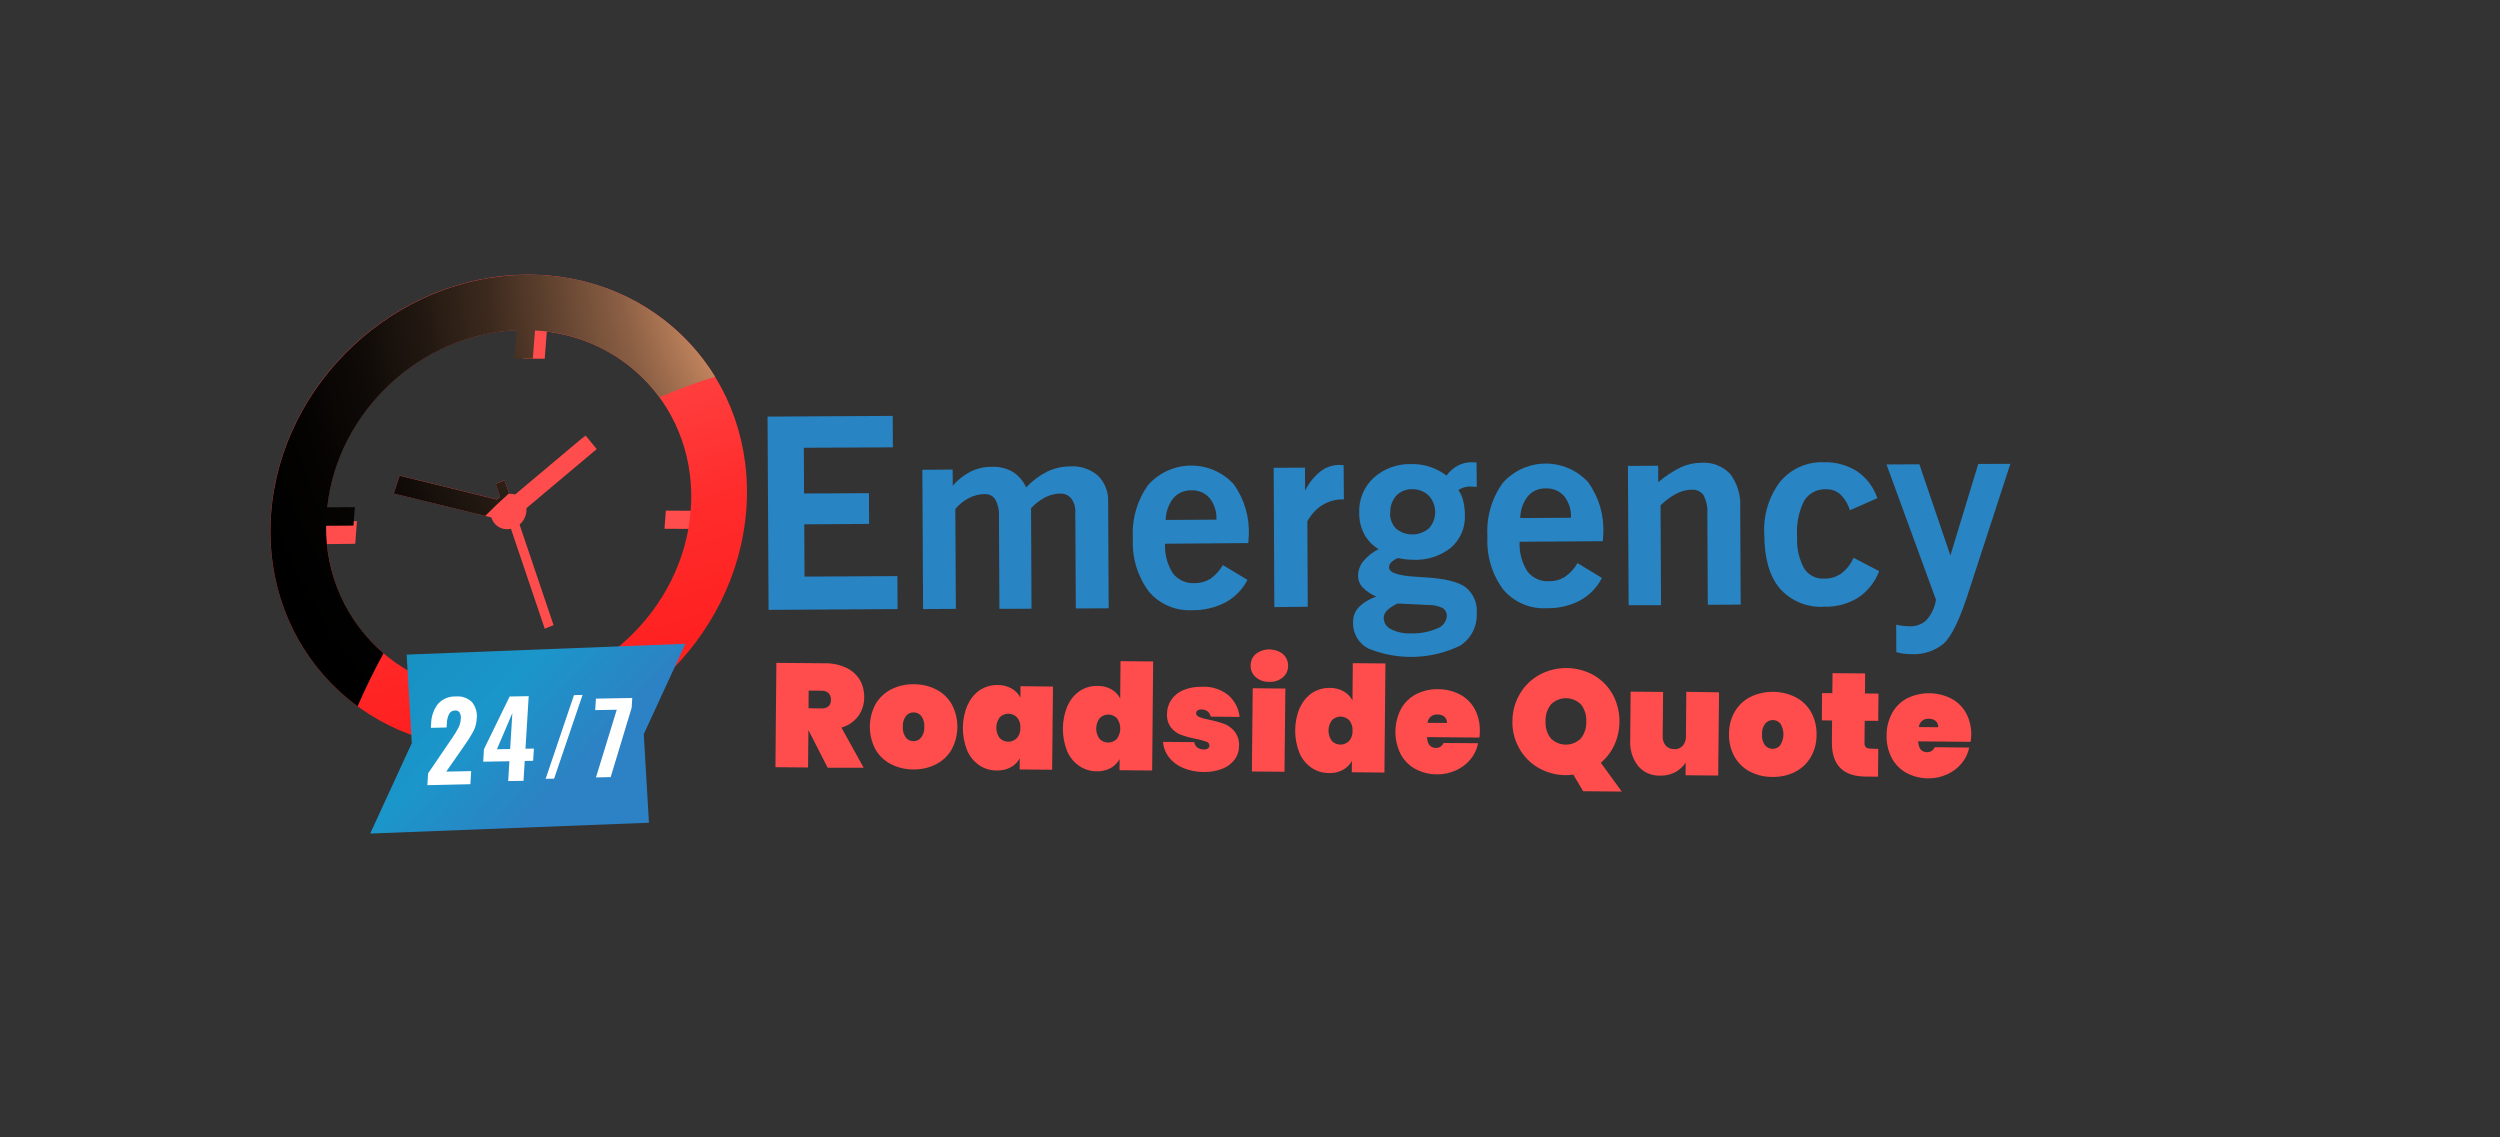 <svg width="631" height="287" viewBox="0 0 631 287" fill="none" xmlns="http://www.w3.org/2000/svg">
<rect x="0" y="0" width="631" height="287" fill="#333333" stroke="none"/>
<path d="M137.487 90.549L132.127 90.508L132.815 81.546L138.174 81.587L137.487 90.549Z" fill="url(#paint0_linear_127_110)"/>
<path d="M89.66 137.253L78.925 137.375L79.363 131.66L90.099 131.529L89.66 137.253Z" fill="url(#paint1_linear_127_110)"/>
<path d="M178.435 133.518L167.714 133.459L168.065 128.88L178.786 128.946L178.435 133.518Z" fill="url(#paint2_linear_127_110)"/>
<path d="M123.802 188.878C90.729 189.081 65.886 162.432 68.415 129.468C70.943 96.504 99.876 69.522 132.972 69.328C166.068 69.133 190.888 95.773 188.36 128.737C185.831 161.701 156.868 188.673 123.802 188.878ZM131.9 83.303C106.56 83.454 84.366 104.131 82.428 129.388C80.491 154.645 99.534 175.06 124.874 174.902C150.215 174.744 172.401 154.074 174.339 128.817C176.276 103.56 157.233 83.145 131.9 83.303Z" fill="url(#paint3_linear_127_110)"/>
<path d="M132.864 129.077C132.749 130.287 132.194 131.413 131.306 132.24C130.417 133.068 129.257 133.539 128.045 133.565C127.472 133.581 126.903 133.475 126.374 133.254C125.845 133.033 125.37 132.702 124.978 132.282C124.586 131.863 124.288 131.365 124.103 130.821C123.918 130.278 123.849 129.701 123.903 129.129C124.019 127.917 124.574 126.79 125.464 125.963C126.354 125.135 127.516 124.665 128.73 124.641C129.302 124.626 129.87 124.733 130.398 124.954C130.926 125.176 131.401 125.507 131.791 125.926C132.182 126.346 132.48 126.843 132.664 127.386C132.849 127.929 132.917 128.505 132.864 129.077Z" fill="url(#paint4_linear_127_110)"/>
<path d="M127.858 176.624L123.182 176.651L123.896 167.336L128.573 167.302L127.858 176.624Z" fill="url(#paint5_linear_127_110)"/>
<path d="M129.813 130.829L126.962 127.377L147.768 109.888L150.619 113.34L129.813 130.829Z" fill="url(#paint6_linear_127_110)"/>
<path d="M127.546 131.464L99.37 124.56L100.838 120.03L129.014 126.934L127.546 131.464Z" fill="url(#paint7_linear_127_110)"/>
<path d="M137.493 158.687L125.118 122.1L127.351 121.194L139.719 157.787L137.493 158.687Z" fill="url(#paint8_linear_127_110)"/>
<path style="mix-blend-mode:screen" d="M125.115 122.131L126.222 125.419C125.926 125.609 125.652 125.831 125.403 126.079L100.851 120.062L99.377 124.568L122.453 130.226C124.448 128.223 126.459 126.33 128.477 124.529L127.358 121.21L125.115 122.131ZM133.001 69.361C99.927 69.565 70.971 96.545 68.443 129.501C66.893 149.707 75.635 167.53 90.254 178.259C92.304 173.551 94.502 169.108 96.79 164.903C92.17 160.93 88.477 155.987 85.974 150.423C83.471 144.858 82.218 138.81 82.305 132.705L89.216 132.665L89.573 128.004L82.601 128.047C85.164 103.939 106.139 84.338 130.367 83.386L129.82 90.512L134.489 90.485L135.032 83.405C141.189 83.715 147.2 85.388 152.634 88.306C158.068 91.224 162.789 95.314 166.458 100.282C171.039 98.298 175.723 96.56 180.488 95.076C170.842 79.447 153.514 69.202 132.972 69.328L133.001 69.361ZM146.935 110.64L147.887 110.043L147.789 109.92L146.935 110.64Z" fill="url(#paint9_radial_127_110)"/>
<path d="M193.989 153.928L193.73 105.15L225.32 104.971L225.365 112.907L202.888 113.015L202.94 124.559L219.324 124.477L219.361 132.238L202.996 132.341L203.061 145.534L226.506 145.409L226.546 153.732L193.989 153.928Z" fill="#2984C4"/>
<path d="M232.986 153.727L232.804 118.57L240.446 118.524L240.48 122.619C241.725 121.123 243.263 119.899 244.998 119.022C246.668 118.217 248.499 117.808 250.352 117.824C252.173 117.741 253.981 118.169 255.573 119.062C257.077 120.016 258.268 121.392 258.999 123.02C260.551 121.372 262.377 120.01 264.395 118.993C266.238 118.137 268.246 117.699 270.276 117.711C272.787 117.573 275.253 118.423 277.148 120.08C278.006 120.93 278.677 121.952 279.116 123.079C279.555 124.205 279.753 125.412 279.698 126.621L279.834 153.532L271.535 153.576L271.405 129.361C271.49 128.1 271.131 126.848 270.388 125.826C270.049 125.41 269.616 125.081 269.125 124.865C268.635 124.648 268.1 124.552 267.565 124.583C266.252 124.605 264.962 124.929 263.793 125.53C262.46 126.235 261.257 127.163 260.237 128.276L260.354 153.634L252.25 153.67L252.138 130.388C252.237 128.896 251.922 127.406 251.228 126.083C250.937 125.628 250.529 125.26 250.048 125.019C249.566 124.777 249.028 124.67 248.49 124.71C247.121 124.733 245.776 125.074 244.561 125.706C243.241 126.381 242.071 127.318 241.12 128.458L241.265 153.682L232.986 153.727Z" fill="#2984C4"/>
<path d="M314.858 146.352C313.628 148.766 311.697 150.749 309.32 152.038C306.719 153.384 303.826 154.063 300.901 154.014C298.833 154.128 296.767 153.759 294.866 152.937C292.964 152.115 291.279 150.862 289.942 149.276C287.093 145.421 285.678 140.687 285.944 135.895C285.636 131.094 286.992 126.334 289.783 122.422C291.13 120.9 292.778 119.678 294.622 118.832C296.466 117.986 298.466 117.535 300.493 117.508C302.52 117.482 304.531 117.88 306.396 118.677C308.261 119.474 309.939 120.653 311.324 122.138C314.086 125.939 315.449 130.582 315.182 135.278C315.17 135.471 315.151 135.78 315.126 136.186C315.1 136.592 315.082 136.881 315.07 137.075L294.059 137.236C293.93 139.872 294.618 142.483 296.029 144.71C296.682 145.541 297.526 146.201 298.489 146.633C299.453 147.065 300.506 147.256 301.559 147.189C302.946 147.196 304.308 146.818 305.495 146.097C306.783 145.181 307.86 143.998 308.651 142.628L314.858 146.352ZM294.222 131.233L307.028 131.161C307.134 129.19 306.519 127.248 305.3 125.699C304.718 125.042 303.995 124.526 303.185 124.19C302.376 123.853 301.5 123.706 300.625 123.759C299.782 123.74 298.944 123.907 298.171 124.247C297.398 124.588 296.709 125.093 296.151 125.729C294.931 127.306 294.254 129.237 294.222 131.233Z" fill="#2984C4"/>
<path d="M321.641 153.234L321.479 118.078L329.371 118.029L329.414 123.85C330.324 121.962 331.643 120.301 333.275 118.99C334.641 117.921 336.325 117.343 338.058 117.349L338.732 117.392C338.867 117.38 339.004 117.388 339.136 117.417L339.195 126.071L338.791 126.046C336.994 126.051 335.234 126.559 333.71 127.513C332.132 128.529 330.844 129.939 329.973 131.605L330.078 153.141L321.641 153.234Z" fill="#2984C4"/>
<path d="M347.408 150.597C346.064 150.036 344.846 149.207 343.828 148.162C343.129 147.362 342.752 146.328 342.772 145.264C342.792 143.932 343.268 142.647 344.121 141.624C345.171 140.353 346.482 139.323 347.964 138.606C346.437 137.697 345.183 136.393 344.333 134.83C343.468 133.166 343.032 131.312 343.065 129.436C342.997 127.784 343.288 126.137 343.918 124.609C344.547 123.081 345.501 121.708 346.712 120.586C349.354 118.236 352.798 116.999 356.326 117.133C357.892 117.106 359.453 117.342 360.942 117.829C362.434 118.34 363.836 119.082 365.098 120.028C365.862 118.993 366.839 118.134 367.962 117.511C369.06 116.943 370.28 116.653 371.515 116.666L372.228 116.711L372.69 116.74L372.731 122.891L372.597 122.883C372.117 122.828 371.635 122.798 371.152 122.792C370.591 122.787 370.033 122.863 369.494 123.019C368.994 123.17 368.522 123.403 368.097 123.707C368.68 124.522 369.096 125.444 369.32 126.421C369.6 127.599 369.739 128.806 369.734 130.016C369.804 131.558 369.527 133.096 368.923 134.516C368.318 135.936 367.402 137.2 366.243 138.216C363.534 140.365 360.141 141.455 356.692 141.285C356.003 141.28 355.315 141.237 354.631 141.156C354.033 141.087 353.439 140.985 352.852 140.851C352.223 141.086 351.648 141.446 351.161 141.909C350.982 142.075 350.839 142.277 350.742 142.501C350.645 142.725 350.595 142.968 350.596 143.212C350.609 144.551 352.864 145.294 357.333 145.573L359.856 145.73C364.839 146.042 368.227 146.9 370.022 148.305C370.97 149.094 371.712 150.102 372.184 151.244C372.655 152.385 372.841 153.625 372.726 154.856C372.799 156.455 372.451 158.045 371.717 159.466C370.983 160.888 369.89 162.091 368.546 162.954C364.937 164.706 361.001 165.674 356.995 165.794C352.988 165.915 349.002 165.186 345.297 163.654C344.12 163.028 343.141 162.083 342.472 160.927C341.802 159.771 341.469 158.45 341.509 157.114C341.467 155.719 341.96 154.361 342.887 153.321C344.158 152.067 345.708 151.134 347.408 150.597ZM350.855 129.477C350.827 130.209 350.948 130.939 351.212 131.623C351.475 132.306 351.874 132.928 352.386 133.451C353.565 134.409 355.042 134.921 356.559 134.899C358.076 134.877 359.538 134.322 360.689 133.33C361.707 132.189 362.261 130.706 362.242 129.175C362.224 127.644 361.633 126.176 360.587 125.061C360.021 124.523 359.353 124.106 358.623 123.834C357.892 123.561 357.114 123.44 356.335 123.476C355.591 123.459 354.852 123.6 354.167 123.892C353.482 124.184 352.866 124.619 352.362 125.168C351.344 126.357 350.825 127.896 350.914 129.461L350.855 129.477ZM352.773 152.329C351.774 152.763 350.855 153.361 350.052 154.098C349.547 154.598 349.255 155.276 349.237 155.987C349.254 156.588 349.439 157.171 349.77 157.672C350.101 158.173 350.565 158.57 351.11 158.819C352.655 159.588 354.369 159.948 356.092 159.868C358.365 159.943 360.628 159.522 362.724 158.634C363.401 158.405 363.996 157.981 364.434 157.415C364.871 156.849 365.133 156.166 365.186 155.451C365.192 155.048 365.092 154.65 364.897 154.298C364.702 153.945 364.418 153.65 364.074 153.442C362.95 152.92 361.723 152.664 360.485 152.694L352.773 152.329Z" fill="#2984C4"/>
<path d="M404.323 145.871C403.091 148.277 401.169 150.257 398.805 151.559C396.206 152.906 393.312 153.579 390.387 153.515C388.317 153.634 386.248 153.27 384.343 152.451C382.438 151.632 380.749 150.38 379.408 148.795C376.566 144.938 375.158 140.205 375.429 135.415C375.115 130.608 376.473 125.84 379.27 121.922C380.614 120.402 382.26 119.179 384.103 118.333C385.945 117.488 387.943 117.037 389.969 117.01C391.995 116.983 394.004 117.381 395.867 118.178C397.731 118.975 399.408 120.153 400.791 121.638C403.562 125.442 404.932 130.093 404.667 134.798C404.655 134.991 404.637 135.281 404.612 135.687C404.586 136.093 404.567 136.402 404.555 136.595L383.546 136.737C383.413 139.373 384.101 141.985 385.515 144.211C386.161 145.05 387.005 145.715 387.969 146.148C388.934 146.58 389.991 146.767 391.045 146.69C392.436 146.721 393.804 146.341 394.981 145.598C396.289 144.7 397.375 143.514 398.157 142.13L404.323 145.871ZM383.707 130.753L396.513 130.681C396.626 128.709 396.011 126.765 394.785 125.22C394.201 124.559 393.475 124.041 392.662 123.705C391.849 123.368 390.969 123.222 390.091 123.278C389.246 123.248 388.405 123.41 387.63 123.751C386.856 124.092 386.168 124.604 385.617 125.248C384.408 126.83 383.738 128.76 383.707 130.753Z" fill="#2984C4"/>
<path d="M411.069 152.752L410.887 117.595L418.528 117.549L418.539 121.7C420.287 120.212 422.211 118.944 424.267 117.927C425.856 117.201 427.58 116.82 429.326 116.808C430.69 116.695 432.061 116.891 433.339 117.38C434.617 117.87 435.769 118.64 436.71 119.636C438.542 122.094 439.437 125.129 439.231 128.192L439.35 152.599L431.051 152.643L430.93 129.826C431.064 128.166 430.74 126.502 429.993 125.015C429.652 124.53 429.189 124.143 428.651 123.895C428.113 123.646 427.519 123.545 426.929 123.602C425.62 123.626 424.334 123.957 423.175 124.57C421.689 125.358 420.324 126.358 419.122 127.536L419.248 152.759L411.069 152.752Z" fill="#2984C4"/>
<path d="M467.837 140.782L474.298 144.154C473.274 146.872 471.432 149.205 469.027 150.826C466.485 152.408 463.538 153.208 460.549 153.128C458.438 153.283 456.32 152.95 454.359 152.154C452.397 151.359 450.643 150.124 449.233 148.542C446.64 145.471 445.331 140.934 445.307 134.933C445.007 130.156 446.42 125.428 449.292 121.604C450.632 119.988 452.324 118.702 454.239 117.846C456.153 116.991 458.238 116.588 460.332 116.669C463.307 116.576 466.241 117.381 468.754 118.98C471.139 120.617 472.926 122.989 473.843 125.738L466.903 128.795C466.458 127.265 465.625 125.877 464.487 124.765C463.507 123.901 462.235 123.446 460.931 123.495C459.826 123.429 458.723 123.665 457.741 124.177C456.759 124.69 455.934 125.46 455.354 126.406C453.977 129.183 453.369 132.28 453.594 135.373C453.416 138.17 454.018 140.962 455.334 143.434C455.88 144.294 456.646 144.99 457.553 145.45C458.461 145.909 459.474 146.115 460.488 146.045C462.01 146.074 463.501 145.617 464.747 144.74C466.102 143.712 467.167 142.348 467.837 140.782Z" fill="#2984C4"/>
<path d="M488.639 151.373L476.154 117.231L484.452 117.188L492.276 140.215L499.308 117.107L507.413 117.071L496.574 150.337C494.497 156.666 492.484 160.71 490.577 162.453C488.297 164.323 485.403 165.27 482.463 165.108C481.819 165.109 481.176 165.068 480.537 164.987C479.94 164.95 479.314 164.756 478.628 164.596L478.596 157.67C479.168 157.803 479.742 157.897 480.299 157.97C480.861 158.035 481.427 158.07 481.994 158.076C482.772 158.114 483.551 157.994 484.282 157.723C485.013 157.452 485.683 157.036 486.25 156.5C487.526 155.06 488.356 153.278 488.639 151.373Z" fill="#2984C4"/>
<path d="M208.902 193.767L204.042 184.271L203.947 193.709L195.723 193.639L195.954 167.311L208.2 167.409C210.1 167.368 211.983 167.777 213.697 168.602C215.091 169.274 216.262 170.337 217.066 171.663C217.806 173.012 218.171 174.535 218.125 176.074C218.131 177.754 217.605 179.392 216.621 180.751C215.559 182.157 214.068 183.174 212.375 183.649L217.997 193.777L208.902 193.767ZM204.073 178.766L207.339 178.806C207.977 178.858 208.61 178.667 209.113 178.27C209.332 178.053 209.501 177.79 209.607 177.5C209.714 177.211 209.756 176.901 209.73 176.593C209.748 176.293 209.704 175.992 209.601 175.709C209.498 175.426 209.337 175.168 209.13 174.95C208.892 174.737 208.614 174.574 208.313 174.469C208.012 174.364 207.693 174.32 207.375 174.339L204.107 174.312L204.073 178.766Z" fill="url(#paint10_linear_127_110)"/>
<path d="M224.83 192.843C223.192 191.997 221.835 190.69 220.927 189.083C220.006 187.317 219.533 185.351 219.55 183.357C219.566 181.364 220.072 179.406 221.021 177.655C221.974 176.067 223.356 174.783 225.007 173.953C226.775 173.084 228.725 172.657 230.691 172.707C232.662 172.684 234.608 173.146 236.358 174.053C237.997 174.904 239.353 176.215 240.26 177.827C241.183 179.59 241.657 181.555 241.638 183.546C241.62 185.538 241.109 187.494 240.153 189.24C239.215 190.839 237.829 192.127 236.167 192.942C234.403 193.823 232.451 194.256 230.482 194.202C228.516 194.213 226.577 193.747 224.83 192.843ZM232.481 186.171C233.079 185.389 233.368 184.413 233.292 183.431C233.367 182.467 233.099 181.508 232.536 180.724C232.306 180.436 232.015 180.204 231.684 180.045C231.352 179.887 230.989 179.805 230.622 179.807C230.252 179.794 229.885 179.868 229.548 180.022C229.211 180.176 228.915 180.406 228.682 180.695C228.093 181.481 227.805 182.454 227.871 183.435C227.801 184.396 228.063 185.351 228.613 186.141C228.842 186.437 229.137 186.675 229.474 186.837C229.81 186.999 230.18 187.08 230.553 187.074C230.92 187.08 231.284 187.003 231.617 186.849C231.951 186.695 232.246 186.468 232.48 186.185L232.481 186.171Z" fill="url(#paint11_linear_127_110)"/>
<path d="M244.297 177.843C244.95 176.339 246.018 175.055 247.375 174.141C248.697 173.3 250.237 172.867 251.802 172.897C253.028 172.873 254.239 173.173 255.312 173.769C256.267 174.299 257.046 175.1 257.552 176.071L257.577 173.2L265.771 173.282L265.557 194.286L257.363 194.204L257.382 191.403C256.858 192.365 256.064 193.152 255.099 193.666C254.014 194.242 252.798 194.521 251.572 194.474C250.008 194.484 248.476 194.025 247.174 193.156C245.817 192.224 244.753 190.922 244.109 189.403C242.633 185.713 242.668 181.586 244.207 177.92L244.297 177.843ZM256.72 181.094C256.438 180.796 256.1 180.559 255.725 180.395C255.35 180.231 254.946 180.145 254.537 180.141C254.128 180.137 253.722 180.216 253.344 180.372C252.966 180.529 252.623 180.76 252.336 181.052C251.78 181.804 251.476 182.713 251.466 183.649C251.457 184.584 251.744 185.499 252.286 186.261C252.567 186.558 252.905 186.796 253.28 186.96C253.655 187.123 254.059 187.21 254.468 187.214C254.877 187.218 255.283 187.139 255.661 186.982C256.039 186.826 256.382 186.595 256.669 186.303C257.279 185.575 257.591 184.642 257.54 183.693C257.608 182.753 257.314 181.823 256.72 181.094Z" fill="url(#paint12_linear_127_110)"/>
<path d="M269.513 178.054C270.169 176.556 271.236 175.277 272.59 174.366C273.907 173.513 275.45 173.08 277.017 173.122C278.237 173.095 279.443 173.391 280.514 173.979C281.463 174.518 282.236 175.322 282.739 176.293L282.818 166.882L291.056 166.954L290.803 194.471L282.566 194.4L282.585 191.599C282.063 192.553 281.281 193.339 280.33 193.864C279.247 194.432 278.037 194.71 276.817 194.673C275.251 194.678 273.721 194.214 272.42 193.341C271.063 192.415 269.999 191.117 269.354 189.603C267.877 185.907 267.913 181.776 269.453 178.105L269.513 178.054ZM281.936 181.305C281.654 181.007 281.316 180.77 280.941 180.606C280.566 180.442 280.162 180.356 279.753 180.352C279.344 180.348 278.938 180.427 278.56 180.583C278.182 180.74 277.839 180.971 277.552 181.263C276.996 182.015 276.691 182.924 276.682 183.86C276.673 184.795 276.96 185.71 277.502 186.472C277.783 186.769 278.121 187.007 278.496 187.171C278.871 187.334 279.275 187.421 279.684 187.425C280.093 187.429 280.499 187.35 280.877 187.193C281.255 187.037 281.598 186.806 281.885 186.514C282.441 185.762 282.746 184.853 282.755 183.917C282.764 182.981 282.477 182.067 281.936 181.305Z" fill="url(#paint13_linear_127_110)"/>
<path d="M298.634 193.838C297.219 193.267 295.98 192.331 295.042 191.124C294.175 190.01 293.656 188.664 293.55 187.254L301.454 187.314C301.478 187.589 301.561 187.855 301.697 188.096C301.832 188.336 302.018 188.544 302.241 188.705C302.729 189.023 303.301 189.184 303.882 189.168C304.24 189.185 304.594 189.09 304.895 188.895C305.005 188.817 305.096 188.714 305.161 188.595C305.225 188.476 305.262 188.344 305.269 188.209C305.271 187.978 305.196 187.752 305.056 187.569C304.916 187.385 304.718 187.254 304.494 187.197C303.636 186.901 302.757 186.669 301.865 186.505C300.606 186.26 299.367 185.926 298.155 185.505C297.164 185.137 296.287 184.514 295.612 183.699C294.843 182.696 294.467 181.446 294.554 180.184C294.545 178.936 294.912 177.714 295.605 176.677C296.341 175.585 297.378 174.73 298.588 174.216C300.132 173.578 301.794 173.28 303.461 173.342C305.849 173.222 308.197 173.986 310.059 175.488C311.643 176.892 312.649 178.837 312.882 180.945L305.58 180.876C305.486 180.356 305.21 179.887 304.801 179.555C304.346 179.212 303.786 179.041 303.218 179.069C302.879 179.048 302.542 179.13 302.25 179.303C302.138 179.385 302.05 179.493 301.991 179.619C301.933 179.744 301.907 179.882 301.915 180.02C301.882 180.452 302.165 180.768 302.68 180.976C303.482 181.28 304.312 181.508 305.157 181.656C306.452 181.912 307.728 182.258 308.975 182.692C310.01 183.098 310.921 183.767 311.621 184.632C312.428 185.705 312.822 187.034 312.731 188.375C312.736 189.578 312.346 190.749 311.623 191.709C310.822 192.761 309.744 193.566 308.51 194.035C306.999 194.618 305.387 194.895 303.768 194.848C302.007 194.853 300.262 194.509 298.634 193.838Z" fill="url(#paint14_linear_127_110)"/>
<path d="M316.934 170.9C316.521 170.542 316.192 170.096 315.972 169.594C315.752 169.092 315.646 168.547 315.662 167.999C315.652 167.441 315.765 166.886 315.992 166.376C316.22 165.865 316.556 165.411 316.978 165.045C317.971 164.296 319.182 163.897 320.424 163.908C321.666 163.92 322.869 164.342 323.847 165.11C324.26 165.483 324.587 165.942 324.806 166.455C325.025 166.968 325.13 167.522 325.114 168.08C325.12 168.629 325.005 169.172 324.775 169.671C324.546 170.17 324.209 170.611 323.789 170.963C322.836 171.771 321.608 172.179 320.363 172.102C319.11 172.144 317.888 171.715 316.934 170.9ZM324.425 173.787L324.211 194.791L315.974 194.719L316.187 173.715L324.425 173.787Z" fill="url(#paint15_linear_127_110)"/>
<path d="M328.139 178.571C328.796 177.07 329.863 175.787 331.217 174.869C332.539 174.028 334.078 173.595 335.643 173.625C336.865 173.603 338.07 173.903 339.139 174.496C340.085 175.034 340.857 175.832 341.366 176.796L341.445 167.385L349.682 167.457L349.429 194.988L341.191 194.917L341.23 192.047C340.705 193.004 339.917 193.79 338.96 194.311C337.882 194.891 336.669 195.171 335.447 195.121C333.883 195.13 332.352 194.671 331.05 193.802C329.692 192.87 328.629 191.568 327.984 190.05C326.507 186.359 326.542 182.232 328.083 178.566L328.139 178.571ZM340.561 181.822C340.28 181.524 339.941 181.287 339.566 181.123C339.191 180.959 338.787 180.873 338.378 180.869C337.969 180.865 337.564 180.944 337.186 181.1C336.808 181.257 336.465 181.488 336.177 181.78C335.621 182.532 335.317 183.441 335.308 184.376C335.299 185.312 335.586 186.227 336.127 186.989C336.408 187.286 336.747 187.524 337.122 187.688C337.497 187.851 337.901 187.938 338.31 187.941C338.719 187.945 339.124 187.867 339.502 187.71C339.88 187.554 340.223 187.323 340.511 187.031C341.124 186.311 341.436 185.38 341.38 184.435C341.451 183.491 341.157 182.555 340.561 181.822Z" fill="url(#paint16_linear_127_110)"/>
<path d="M373.409 186.163L360.173 186.044C360.285 187.861 361.027 188.758 362.408 188.78C362.821 188.797 363.229 188.686 363.576 188.462C363.923 188.238 364.193 187.911 364.349 187.528L373.062 187.594C372.778 189.086 372.123 190.482 371.158 191.652C370.174 192.835 368.936 193.779 367.537 194.415C366.037 195.111 364.402 195.464 362.749 195.449C360.838 195.462 358.953 194.999 357.264 194.103C355.67 193.243 354.366 191.929 353.516 190.326C352.635 188.551 352.186 186.591 352.204 184.608C352.223 182.624 352.709 180.673 353.623 178.914C354.5 177.33 355.823 176.042 357.428 175.212C359.147 174.334 361.058 173.903 362.987 173.956C364.896 173.942 366.779 174.394 368.474 175.274C370.042 176.105 371.337 177.372 372.204 178.923C373.121 180.65 373.569 182.589 373.505 184.545C373.513 185.086 373.481 185.627 373.409 186.163ZM365.211 182.479C365.233 182.182 365.186 181.883 365.074 181.607C364.962 181.331 364.788 181.085 364.565 180.888C364.088 180.522 363.502 180.329 362.902 180.34C362.594 180.305 362.282 180.332 361.985 180.419C361.687 180.506 361.41 180.651 361.169 180.847C360.928 181.042 360.728 181.283 360.58 181.557C360.433 181.83 360.341 182.13 360.31 182.439L365.211 182.479Z" fill="url(#paint17_linear_127_110)"/>
<path d="M399.586 199.704L397.113 195.52C394.089 195.937 391.012 195.347 388.356 193.839C386.323 192.683 384.642 190.994 383.491 188.954C382.28 186.84 381.672 184.432 381.734 181.995C381.738 179.548 382.405 177.148 383.664 175.052C384.862 173.043 386.576 171.393 388.627 170.275C390.723 169.163 393.063 168.591 395.435 168.612C397.806 168.632 400.135 169.244 402.212 170.392C404.233 171.548 405.904 173.231 407.049 175.262C408.094 177.214 408.675 179.383 408.747 181.597C408.819 183.812 408.381 186.014 407.467 188.032C406.668 189.761 405.501 191.293 404.049 192.521L409.331 199.793L399.586 199.704ZM391.39 186.337C392.392 187.355 393.755 187.933 395.181 187.946C396.607 187.958 397.98 187.403 399 186.402C399.951 185.195 400.439 183.686 400.374 182.149C400.466 180.606 400.009 179.081 399.083 177.846C398.589 177.338 398 176.934 397.349 176.656C396.699 176.378 396 176.231 395.293 176.225C394.585 176.219 393.884 176.354 393.229 176.621C392.573 176.888 391.977 177.282 391.474 177.781C390.512 178.993 390.022 180.515 390.098 182.062C390.007 183.596 390.466 185.112 391.39 186.337Z" fill="url(#paint18_linear_127_110)"/>
<path d="M433.886 174.743L433.672 195.746L425.435 195.675L425.47 192.483C424.803 193.475 423.912 194.294 422.87 194.876C421.688 195.502 420.364 195.811 419.029 195.772C417.967 195.816 416.91 195.615 415.938 195.186C414.966 194.757 414.105 194.111 413.42 193.296C412.003 191.419 411.308 189.092 411.464 186.742L411.573 174.573L419.769 174.641L419.664 185.843C419.618 186.698 419.892 187.539 420.434 188.201C420.704 188.493 421.033 188.723 421.4 188.877C421.766 189.031 422.161 189.104 422.559 189.092C422.959 189.121 423.36 189.061 423.733 188.915C424.107 188.769 424.444 188.542 424.719 188.249C425.272 187.59 425.561 186.748 425.529 185.887L425.625 174.613L433.886 174.743Z" fill="url(#paint19_linear_127_110)"/>
<path d="M441.684 194.749C440.046 193.898 438.69 192.586 437.783 190.975C436.823 189.228 436.348 187.257 436.404 185.263C436.37 183.267 436.883 181.299 437.888 179.576C438.825 177.98 440.206 176.693 441.861 175.872C443.638 175.027 445.582 174.596 447.548 174.614C449.515 174.631 451.451 175.096 453.212 175.972C454.85 176.818 456.206 178.125 457.115 179.733C458.074 181.479 458.55 183.451 458.493 185.444C458.527 187.445 458.013 189.417 457.008 191.146C456.067 192.738 454.687 194.024 453.035 194.849C451.267 195.716 449.318 196.143 447.351 196.095C445.381 196.118 443.435 195.656 441.684 194.749ZM449.35 188.064C449.86 187.26 450.135 186.328 450.144 185.375C450.153 184.422 449.895 183.486 449.401 182.673C449.171 182.381 448.878 182.146 448.544 181.985C448.211 181.823 447.845 181.74 447.474 181.74C447.104 181.736 446.738 181.815 446.402 181.971C446.066 182.127 445.769 182.356 445.533 182.642C444.943 183.429 444.66 184.403 444.736 185.384C444.653 186.344 444.911 187.302 445.465 188.088C445.7 188.374 445.995 188.605 446.329 188.764C446.663 188.924 447.028 189.008 447.398 189.011C447.767 189.014 448.133 188.936 448.47 188.782C448.807 188.628 449.106 188.402 449.346 188.12L449.35 188.064Z" fill="url(#paint20_linear_127_110)"/>
<path d="M474.074 189.035L474.012 196.037L470.899 196.008C465.165 195.961 462.322 193.076 462.37 187.352L462.415 181.849L459.832 181.819L459.885 174.942L462.482 174.959L462.534 169.904L470.758 169.974L470.72 175.03L474.126 175.067L474.059 181.943L470.652 181.92L470.6 187.521C470.583 187.717 470.605 187.915 470.665 188.103C470.725 188.29 470.821 188.464 470.949 188.613C471.284 188.86 471.695 188.981 472.11 188.954L474.074 189.035Z" fill="url(#paint21_linear_127_110)"/>
<path d="M497.377 187.235L484.141 187.117C484.253 188.933 484.994 189.845 486.376 189.853C486.789 189.872 487.198 189.761 487.545 189.537C487.893 189.313 488.162 188.985 488.316 188.6L497.028 188.68C496.736 190.143 496.083 191.509 495.131 192.655C494.147 193.838 492.909 194.782 491.51 195.418C490.012 196.119 488.375 196.472 486.722 196.452C484.811 196.465 482.926 196.002 481.237 195.106C479.644 194.246 478.34 192.932 477.489 191.329C476.569 189.573 476.118 187.607 476.18 185.624C476.158 183.636 476.645 181.676 477.595 179.93C478.475 178.35 479.798 177.063 481.4 176.228C483.13 175.388 485.03 174.958 486.953 174.972C488.875 174.986 490.769 175.443 492.487 176.308C494.071 177.145 495.376 178.429 496.241 180.001C497.158 181.728 497.607 183.667 497.542 185.623C497.527 186.164 497.472 186.703 497.377 187.235ZM489.206 183.554C489.228 183.257 489.18 182.958 489.068 182.683C488.956 182.407 488.782 182.16 488.56 181.963C488.084 181.597 487.498 181.404 486.898 181.415C486.59 181.38 486.278 181.407 485.98 181.494C485.683 181.581 485.406 181.726 485.164 181.921C484.923 182.117 484.723 182.358 484.576 182.631C484.428 182.905 484.337 183.205 484.306 183.514L489.206 183.554Z" fill="url(#paint22_linear_127_110)"/>
<path d="M102.637 165.221L172.994 162.488L162.492 185.3L163.792 207.656L93.435 210.389L103.935 187.577L102.637 165.221Z" fill="url(#paint23_linear_127_110)"/>
<path d="M108.047 195.205L113.717 186.873L114.155 186.243C114.721 185.42 115.241 184.565 115.711 183.683C116.061 182.99 116.262 182.231 116.302 181.455C116.376 180.902 116.274 180.34 116.01 179.849C115.887 179.669 115.718 179.525 115.521 179.432C115.324 179.34 115.106 179.303 114.889 179.324C114.573 179.31 114.26 179.388 113.986 179.547C113.713 179.707 113.49 179.942 113.345 180.224C112.988 180.972 112.795 181.788 112.78 182.617L112.718 183.617L108.754 183.703L108.82 182.62C108.85 180.839 109.446 179.113 110.521 177.696C111.086 177.062 111.784 176.563 112.564 176.233C113.345 175.904 114.188 175.753 115.033 175.791C115.779 175.715 116.531 175.802 117.239 176.047C117.947 176.293 118.593 176.69 119.133 177.211C119.609 177.799 119.961 178.479 120.164 179.209C120.368 179.94 120.419 180.704 120.316 181.455C120.265 182.512 119.995 183.547 119.521 184.492C118.905 185.659 118.208 186.781 117.435 187.85L117.115 188.323L112.633 194.757L118.926 194.623L118.723 197.933L107.865 198.179L108.047 195.205Z" fill="white"/>
<path d="M128.574 192.137L121.958 192.254L122.153 189.088L128.637 175.796L133.445 175.709L132.63 188.977L134.755 188.938L134.565 192.025L132.441 192.063L132.133 197.079L128.266 197.143L128.574 192.137ZM128.763 189.05L129.321 179.975L125.427 189.111L128.763 189.05Z" fill="white"/>
<path d="M144.873 175.449L147.035 175.399L139.857 196.527L137.72 196.578L144.873 175.449Z" fill="white"/>
<path d="M155.667 179.137L150.234 179.234L150.412 176.334L159.581 176.169L159.429 178.641L154.134 196.144L150.423 196.214L155.667 179.137Z" fill="white"/>
<defs>
<linearGradient id="paint0_linear_127_110" x1="518.671" y1="180.222" x2="1237.28" y2="1390.16" gradientUnits="userSpaceOnUse">
<stop offset="0.11" stop-color="#FF4D4D"/>
<stop offset="0.24" stop-color="#FF4040"/>
<stop offset="0.49" stop-color="#FF2C2C"/>
<stop offset="0.75" stop-color="#FF2020"/>
<stop offset="1" stop-color="#FF1C1C"/>
</linearGradient>
<linearGradient id="paint1_linear_127_110" x1="81.572" y1="372.743" x2="282.35" y2="1547.26" gradientUnits="userSpaceOnUse">
<stop offset="0.11" stop-color="#FF4D4D"/>
<stop offset="0.24" stop-color="#FF4040"/>
<stop offset="0.49" stop-color="#FF2C2C"/>
<stop offset="0.75" stop-color="#FF2020"/>
<stop offset="1" stop-color="#FF1C1C"/>
</linearGradient>
<linearGradient id="paint2_linear_127_110" x1="1287.86" y1="185.968" x2="1404.75" y2="1142.46" gradientUnits="userSpaceOnUse">
<stop offset="0.11" stop-color="#FF4D4D"/>
<stop offset="0.24" stop-color="#FF4040"/>
<stop offset="0.49" stop-color="#FF2C2C"/>
<stop offset="0.75" stop-color="#FF2020"/>
<stop offset="1" stop-color="#FF1C1C"/>
</linearGradient>
<linearGradient id="paint3_linear_127_110" x1="112.842" y1="79.601" x2="152.303" y2="204.38" gradientUnits="userSpaceOnUse">
<stop offset="0.11" stop-color="#FF4D4D"/>
<stop offset="0.24" stop-color="#FF4040"/>
<stop offset="0.49" stop-color="#FF2C2C"/>
<stop offset="0.75" stop-color="#FF2020"/>
<stop offset="1" stop-color="#FF1C1C"/>
</linearGradient>
<linearGradient id="paint4_linear_127_110" x1="948.638" y1="945.017" x2="1412.68" y2="2405.57" gradientUnits="userSpaceOnUse">
<stop offset="0.11" stop-color="#FF4D4D"/>
<stop offset="0.24" stop-color="#FF4040"/>
<stop offset="0.49" stop-color="#FF2C2C"/>
<stop offset="0.75" stop-color="#FF2020"/>
<stop offset="1" stop-color="#FF1C1C"/>
</linearGradient>
<linearGradient id="paint5_linear_127_110" x1="266.777" y1="402.719" x2="1064.71" y2="1517.32" gradientUnits="userSpaceOnUse">
<stop offset="0.11" stop-color="#FF4D4D"/>
<stop offset="0.24" stop-color="#FF4040"/>
<stop offset="0.49" stop-color="#FF2C2C"/>
<stop offset="0.75" stop-color="#FF2020"/>
<stop offset="1" stop-color="#FF1C1C"/>
</linearGradient>
<linearGradient id="paint6_linear_127_110" x1="1641.22" y1="436.689" x2="2769.11" y2="4067.13" gradientUnits="userSpaceOnUse">
<stop offset="0.11" stop-color="#FF4D4D"/>
<stop offset="0.24" stop-color="#FF4040"/>
<stop offset="0.49" stop-color="#FF2C2C"/>
<stop offset="0.75" stop-color="#FF2020"/>
<stop offset="1" stop-color="#FF1C1C"/>
</linearGradient>
<linearGradient id="paint7_linear_127_110" x1="1202.36" y1="408.355" x2="1286.12" y2="2112.54" gradientUnits="userSpaceOnUse">
<stop offset="0.11" stop-color="#FF4D4D"/>
<stop offset="0.24" stop-color="#FF4040"/>
<stop offset="0.49" stop-color="#FF2C2C"/>
<stop offset="0.75" stop-color="#FF2020"/>
<stop offset="1" stop-color="#FF1C1C"/>
</linearGradient>
<linearGradient id="paint8_linear_127_110" x1="1006.74" y1="751.118" x2="4018.9" y2="4898.66" gradientUnits="userSpaceOnUse">
<stop offset="0.11" stop-color="#FF4D4D"/>
<stop offset="0.24" stop-color="#FF4040"/>
<stop offset="0.49" stop-color="#FF2C2C"/>
<stop offset="0.75" stop-color="#FF2020"/>
<stop offset="1" stop-color="#FF1C1C"/>
</linearGradient>
<radialGradient id="paint9_radial_127_110" cx="0" cy="0" r="1" gradientUnits="userSpaceOnUse" gradientTransform="translate(227.593 66.139) rotate(4.386) scale(174.241 174.77)">
<stop offset="0.22" stop-color="#FFAF7C"/>
<stop offset="0.23" stop-color="#F7A978"/>
<stop offset="0.32" stop-color="#BE825C"/>
<stop offset="0.41" stop-color="#8B5F44"/>
<stop offset="0.51" stop-color="#60422F"/>
<stop offset="0.6" stop-color="#3D2A1E"/>
<stop offset="0.7" stop-color="#221811"/>
<stop offset="0.8" stop-color="#0F0A07"/>
<stop offset="0.9" stop-color="#040302"/>
<stop offset="1"/>
</radialGradient>
<linearGradient id="paint10_linear_127_110" x1="4557.11" y1="5826.15" x2="4968.98" y2="5857.74" gradientUnits="userSpaceOnUse">
<stop offset="0.11" stop-color="#FF4D4D"/>
<stop offset="0.24" stop-color="#FF4040"/>
<stop offset="0.49" stop-color="#FF2C2C"/>
<stop offset="0.75" stop-color="#FF2020"/>
<stop offset="1" stop-color="#FF1C1C"/>
</linearGradient>
<linearGradient id="paint11_linear_127_110" x1="4676.62" y1="4746.83" x2="5026.44" y2="4773.66" gradientUnits="userSpaceOnUse">
<stop offset="0.11" stop-color="#FF4D4D"/>
<stop offset="0.24" stop-color="#FF4040"/>
<stop offset="0.49" stop-color="#FF2C2C"/>
<stop offset="0.75" stop-color="#FF2020"/>
<stop offset="1" stop-color="#FF1C1C"/>
</linearGradient>
<linearGradient id="paint12_linear_127_110" x1="5347.76" y1="4907.2" x2="5736.86" y2="4937.05" gradientUnits="userSpaceOnUse">
<stop offset="0.11" stop-color="#FF4D4D"/>
<stop offset="0.24" stop-color="#FF4040"/>
<stop offset="0.49" stop-color="#FF2C2C"/>
<stop offset="0.75" stop-color="#FF2020"/>
<stop offset="1" stop-color="#FF1C1C"/>
</linearGradient>
<linearGradient id="paint13_linear_127_110" x1="5704.31" y1="6094.88" x2="6093.42" y2="6124.73" gradientUnits="userSpaceOnUse">
<stop offset="0.11" stop-color="#FF4D4D"/>
<stop offset="0.24" stop-color="#FF4040"/>
<stop offset="0.49" stop-color="#FF2C2C"/>
<stop offset="0.75" stop-color="#FF2020"/>
<stop offset="1" stop-color="#FF1C1C"/>
</linearGradient>
<linearGradient id="paint14_linear_127_110" x1="5157" y1="4703.03" x2="5422.9" y2="4723.42" gradientUnits="userSpaceOnUse">
<stop offset="0.11" stop-color="#FF4D4D"/>
<stop offset="0.24" stop-color="#FF4040"/>
<stop offset="0.49" stop-color="#FF2C2C"/>
<stop offset="0.75" stop-color="#FF2020"/>
<stop offset="1" stop-color="#FF1C1C"/>
</linearGradient>
<linearGradient id="paint15_linear_127_110" x1="2877.37" y1="6225.59" x2="2957.83" y2="6231.77" gradientUnits="userSpaceOnUse">
<stop offset="0.11" stop-color="#FF4D4D"/>
<stop offset="0.24" stop-color="#FF4040"/>
<stop offset="0.49" stop-color="#FF2C2C"/>
<stop offset="0.75" stop-color="#FF2020"/>
<stop offset="1" stop-color="#FF1C1C"/>
</linearGradient>
<linearGradient id="paint16_linear_127_110" x1="6746.17" y1="6078.44" x2="7135.28" y2="6108.29" gradientUnits="userSpaceOnUse">
<stop offset="0.11" stop-color="#FF4D4D"/>
<stop offset="0.24" stop-color="#FF4040"/>
<stop offset="0.49" stop-color="#FF2C2C"/>
<stop offset="0.75" stop-color="#FF2020"/>
<stop offset="1" stop-color="#FF1C1C"/>
</linearGradient>
<linearGradient id="paint17_linear_127_110" x1="6668.5" y1="4750.85" x2="6994.19" y2="4775.83" gradientUnits="userSpaceOnUse">
<stop offset="0.11" stop-color="#FF4D4D"/>
<stop offset="0.24" stop-color="#FF4040"/>
<stop offset="0.49" stop-color="#FF2C2C"/>
<stop offset="0.75" stop-color="#FF2020"/>
<stop offset="1" stop-color="#FF1C1C"/>
</linearGradient>
<linearGradient id="paint18_linear_127_110" x1="9541.92" y1="6641.48" x2="10140.2" y2="6687.37" gradientUnits="userSpaceOnUse">
<stop offset="0.11" stop-color="#FF4D4D"/>
<stop offset="0.24" stop-color="#FF4040"/>
<stop offset="0.49" stop-color="#FF2C2C"/>
<stop offset="0.75" stop-color="#FF2020"/>
<stop offset="1" stop-color="#FF1C1C"/>
</linearGradient>
<linearGradient id="paint19_linear_127_110" x1="8443.54" y1="4933.81" x2="8844" y2="4964.53" gradientUnits="userSpaceOnUse">
<stop offset="0.11" stop-color="#FF4D4D"/>
<stop offset="0.24" stop-color="#FF4040"/>
<stop offset="0.49" stop-color="#FF2C2C"/>
<stop offset="0.75" stop-color="#FF2020"/>
<stop offset="1" stop-color="#FF1C1C"/>
</linearGradient>
<linearGradient id="paint20_linear_127_110" x1="8347.77" y1="4781.72" x2="8698.01" y2="4808.58" gradientUnits="userSpaceOnUse">
<stop offset="0.11" stop-color="#FF4D4D"/>
<stop offset="0.24" stop-color="#FF4040"/>
<stop offset="0.49" stop-color="#FF2C2C"/>
<stop offset="0.75" stop-color="#FF2020"/>
<stop offset="1" stop-color="#FF1C1C"/>
</linearGradient>
<linearGradient id="paint21_linear_127_110" x1="6179.53" y1="5365.03" x2="6355.94" y2="5378.56" gradientUnits="userSpaceOnUse">
<stop offset="0.11" stop-color="#FF4D4D"/>
<stop offset="0.24" stop-color="#FF4040"/>
<stop offset="0.49" stop-color="#FF2C2C"/>
<stop offset="0.75" stop-color="#FF2020"/>
<stop offset="1" stop-color="#FF1C1C"/>
</linearGradient>
<linearGradient id="paint22_linear_127_110" x1="8708.73" y1="4764.51" x2="9035.18" y2="4789.55" gradientUnits="userSpaceOnUse">
<stop offset="0.11" stop-color="#FF4D4D"/>
<stop offset="0.24" stop-color="#FF4040"/>
<stop offset="0.49" stop-color="#FF2C2C"/>
<stop offset="0.75" stop-color="#FF2020"/>
<stop offset="1" stop-color="#FF1C1C"/>
</linearGradient>
<linearGradient id="paint23_linear_127_110" x1="127.786" y1="247.647" x2="33.229" y2="157.15" gradientUnits="userSpaceOnUse">
<stop offset="0.07" stop-color="#2C82C4"/>
<stop offset="0.19" stop-color="#2C82C4"/>
<stop offset="0.39" stop-color="#1B96CA"/>
<stop offset="0.6" stop-color="#1790C1"/>
<stop offset="0.8" stop-color="#37AFE1"/>
<stop offset="1" stop-color="#2EA8DA"/>
</linearGradient>
</defs>
</svg>
